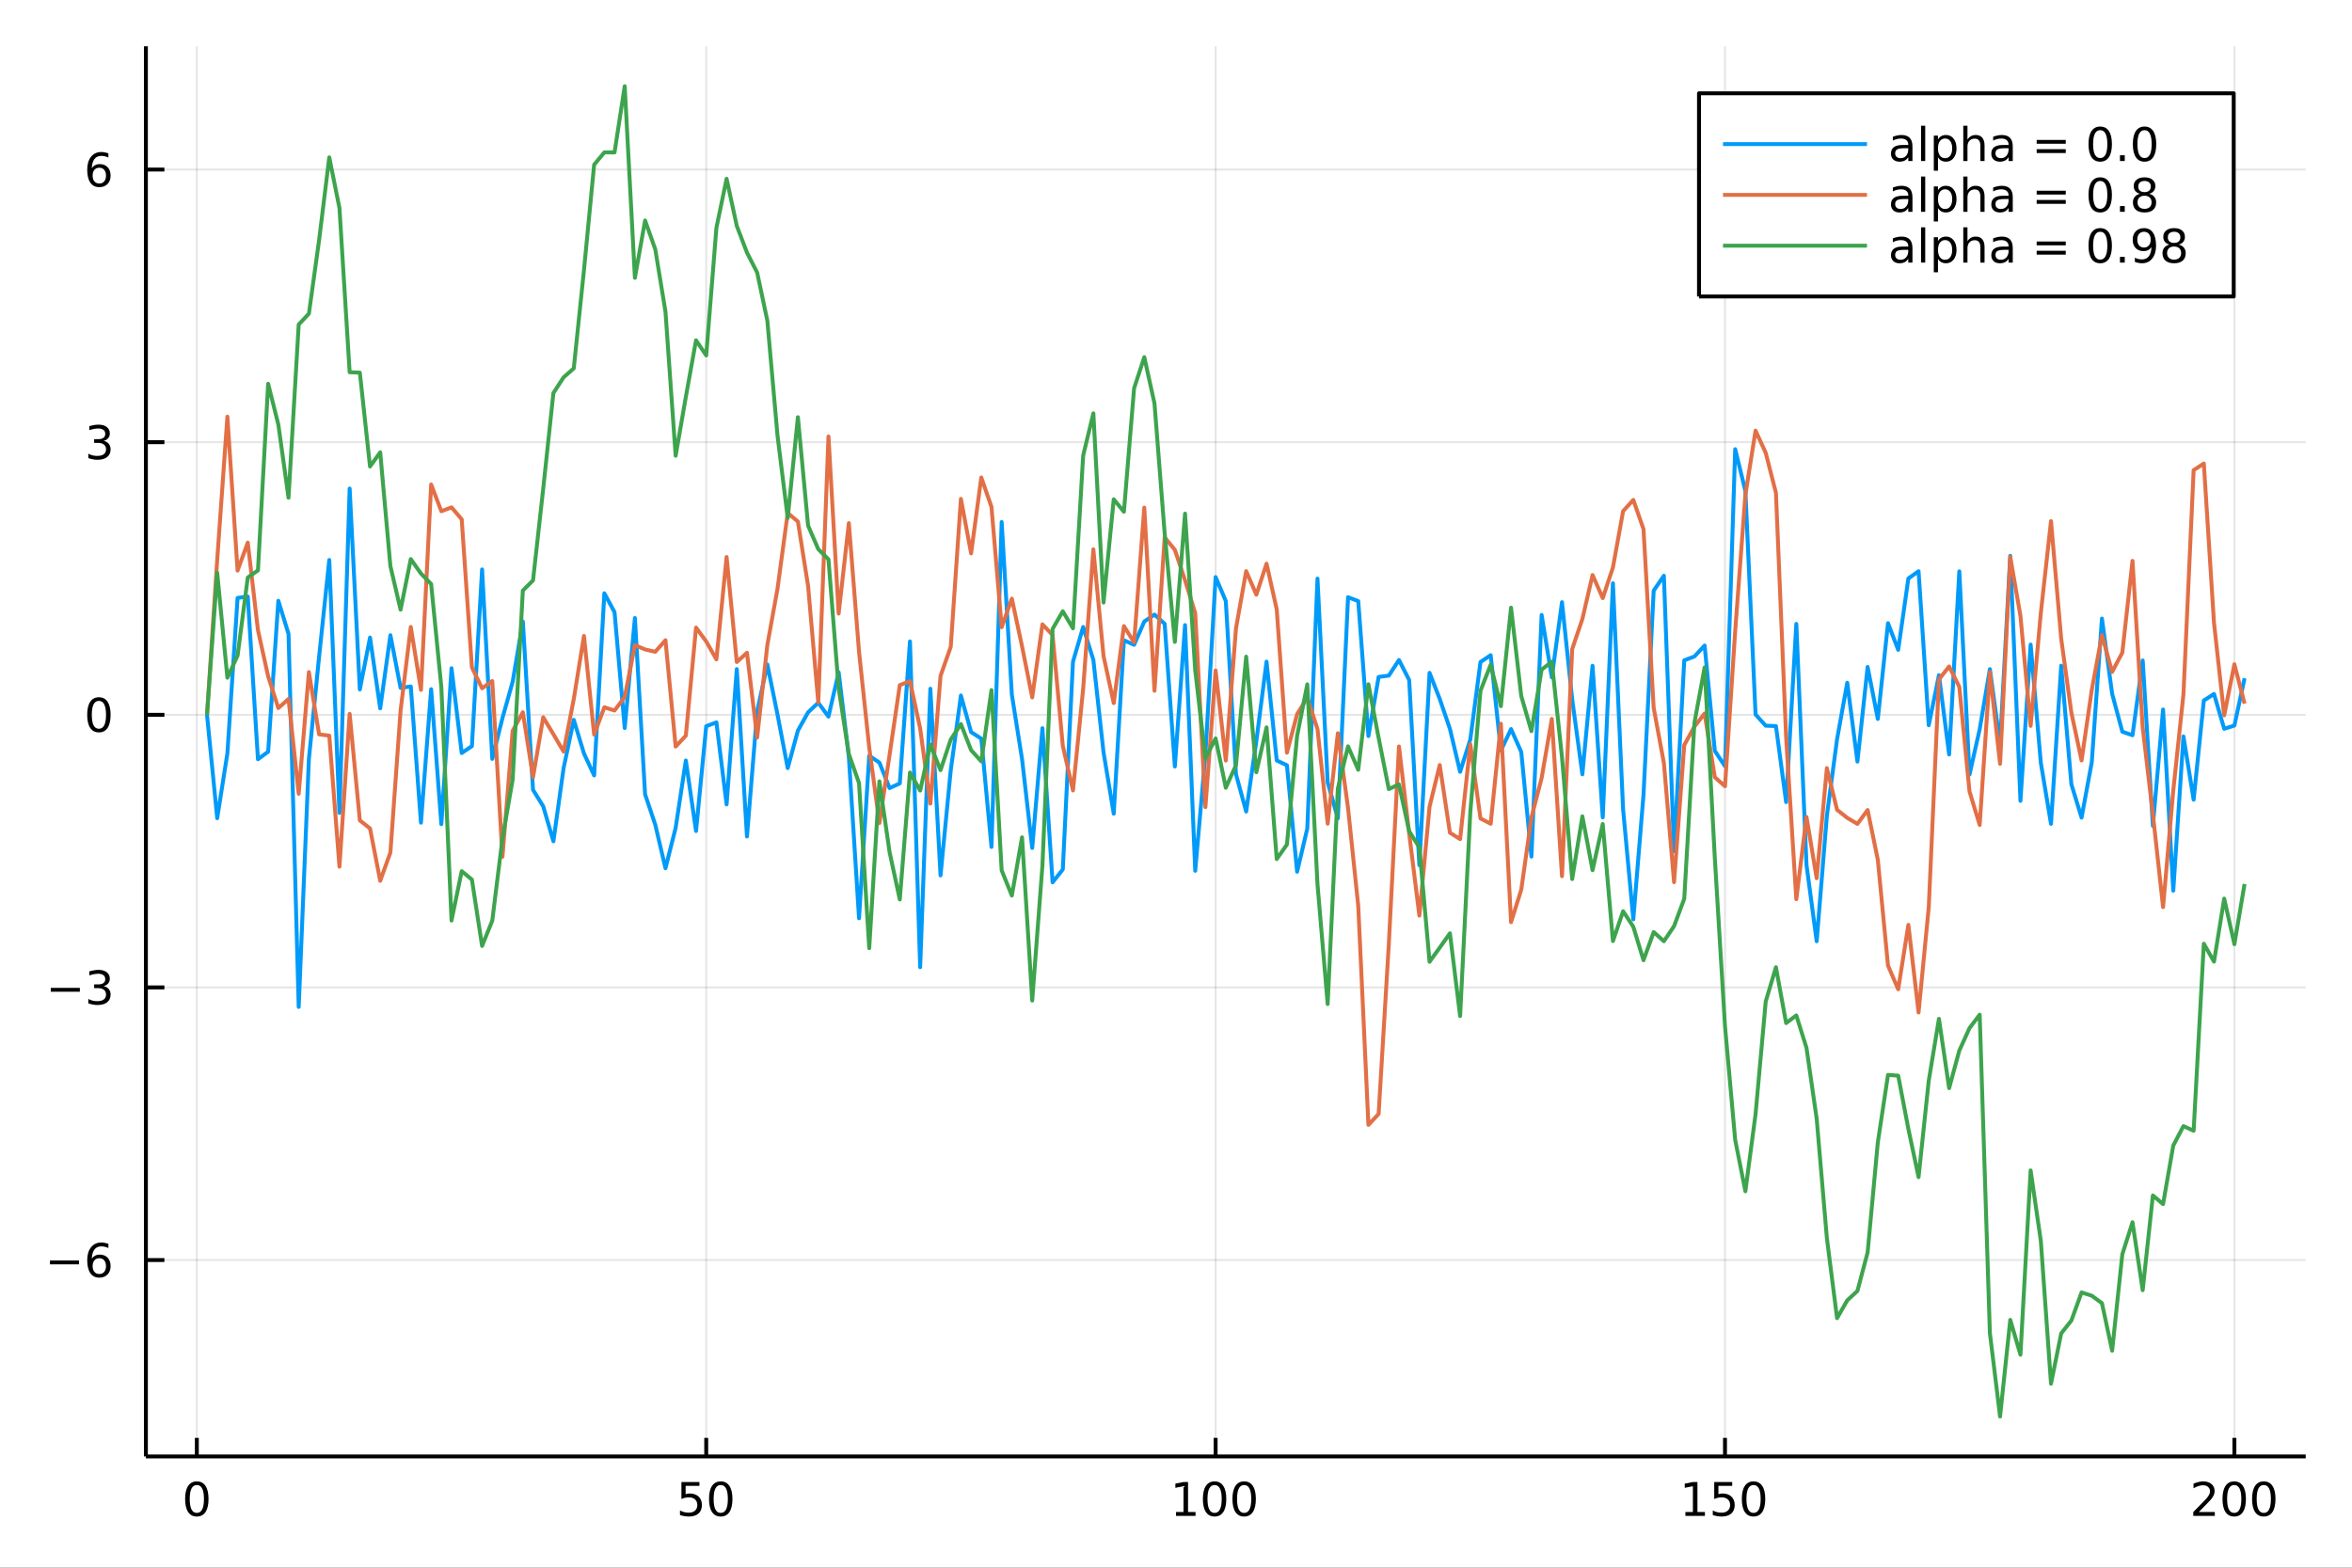 <?xml version="1.0" encoding="utf-8"?>
<svg xmlns="http://www.w3.org/2000/svg" xmlns:xlink="http://www.w3.org/1999/xlink" width="600" height="400" viewBox="0 0 2400 1600">
<rect x="0" y="0" width="2400" height="1600" fill="#333333" stroke="none"/>
<defs>
  <clipPath id="clip990">
    <rect x="0" y="0" width="2400" height="1600"/>
  </clipPath>
</defs>
<path clip-path="url(#clip990)" d="
M0 1600 L2400 1600 L2400 0 L0 0  Z
  " fill="#ffffff" fill-rule="evenodd" fill-opacity="1"/>
<defs>
  <clipPath id="clip991">
    <rect x="480" y="0" width="1681" height="1600"/>
  </clipPath>
</defs>
<path clip-path="url(#clip990)" d="
M148.867 1486.45 L2352.76 1486.45 L2352.76 47.244 L148.867 47.244  Z
  " fill="#ffffff" fill-rule="evenodd" fill-opacity="1"/>
<defs>
  <clipPath id="clip992">
    <rect x="148" y="47" width="2205" height="1440"/>
  </clipPath>
</defs>
<polyline clip-path="url(#clip992)" style="stroke:#000000; stroke-linecap:butt; stroke-linejoin:round; stroke-width:2; stroke-opacity:0.1; fill:none" points="
  200.845,1486.45 200.845,47.244 
  "/>
<polyline clip-path="url(#clip992)" style="stroke:#000000; stroke-linecap:butt; stroke-linejoin:round; stroke-width:2; stroke-opacity:0.1; fill:none" points="
  720.63,1486.45 720.63,47.244 
  "/>
<polyline clip-path="url(#clip992)" style="stroke:#000000; stroke-linecap:butt; stroke-linejoin:round; stroke-width:2; stroke-opacity:0.1; fill:none" points="
  1240.42,1486.45 1240.42,47.244 
  "/>
<polyline clip-path="url(#clip992)" style="stroke:#000000; stroke-linecap:butt; stroke-linejoin:round; stroke-width:2; stroke-opacity:0.1; fill:none" points="
  1760.2,1486.45 1760.2,47.244 
  "/>
<polyline clip-path="url(#clip992)" style="stroke:#000000; stroke-linecap:butt; stroke-linejoin:round; stroke-width:2; stroke-opacity:0.1; fill:none" points="
  2279.99,1486.45 2279.99,47.244 
  "/>
<polyline clip-path="url(#clip990)" style="stroke:#000000; stroke-linecap:butt; stroke-linejoin:round; stroke-width:4; stroke-opacity:1; fill:none" points="
  148.867,1486.45 2352.76,1486.45 
  "/>
<polyline clip-path="url(#clip990)" style="stroke:#000000; stroke-linecap:butt; stroke-linejoin:round; stroke-width:4; stroke-opacity:1; fill:none" points="
  200.845,1486.45 200.845,1467.55 
  "/>
<polyline clip-path="url(#clip990)" style="stroke:#000000; stroke-linecap:butt; stroke-linejoin:round; stroke-width:4; stroke-opacity:1; fill:none" points="
  720.63,1486.45 720.63,1467.55 
  "/>
<polyline clip-path="url(#clip990)" style="stroke:#000000; stroke-linecap:butt; stroke-linejoin:round; stroke-width:4; stroke-opacity:1; fill:none" points="
  1240.42,1486.45 1240.42,1467.55 
  "/>
<polyline clip-path="url(#clip990)" style="stroke:#000000; stroke-linecap:butt; stroke-linejoin:round; stroke-width:4; stroke-opacity:1; fill:none" points="
  1760.2,1486.45 1760.2,1467.55 
  "/>
<polyline clip-path="url(#clip990)" style="stroke:#000000; stroke-linecap:butt; stroke-linejoin:round; stroke-width:4; stroke-opacity:1; fill:none" points="
  2279.99,1486.45 2279.99,1467.55 
  "/>
<path clip-path="url(#clip990)" d="M200.845 1515.64 Q197.234 1515.64 195.406 1519.2 Q193.6 1522.75 193.6 1529.87 Q193.6 1536.98 195.406 1540.55 Q197.234 1544.09 200.845 1544.09 Q204.48 1544.09 206.285 1540.55 Q208.114 1536.98 208.114 1529.87 Q208.114 1522.75 206.285 1519.2 Q204.48 1515.64 200.845 1515.64 M200.845 1511.93 Q206.655 1511.93 209.711 1516.54 Q212.79 1521.12 212.79 1529.87 Q212.79 1538.6 209.711 1543.21 Q206.655 1547.79 200.845 1547.79 Q195.035 1547.79 191.956 1543.21 Q188.901 1538.6 188.901 1529.87 Q188.901 1521.12 191.956 1516.54 Q195.035 1511.93 200.845 1511.93 Z" fill="#000000" fill-rule="evenodd" fill-opacity="1" /><path clip-path="url(#clip990)" d="M695.33 1512.56 L713.686 1512.56 L713.686 1516.5 L699.612 1516.5 L699.612 1524.97 Q700.631 1524.62 701.649 1524.46 Q702.668 1524.27 703.686 1524.27 Q709.473 1524.27 712.853 1527.44 Q716.232 1530.62 716.232 1536.03 Q716.232 1541.61 712.76 1544.71 Q709.288 1547.79 702.969 1547.79 Q700.793 1547.79 698.524 1547.42 Q696.279 1547.05 693.871 1546.31 L693.871 1541.61 Q695.955 1542.74 698.177 1543.3 Q700.399 1543.86 702.876 1543.86 Q706.881 1543.86 709.219 1541.75 Q711.556 1539.64 711.556 1536.03 Q711.556 1532.42 709.219 1530.31 Q706.881 1528.21 702.876 1528.21 Q701.001 1528.21 699.126 1528.62 Q697.274 1529.04 695.33 1529.92 L695.33 1512.56 Z" fill="#000000" fill-rule="evenodd" fill-opacity="1" /><path clip-path="url(#clip990)" d="M735.445 1515.64 Q731.834 1515.64 730.005 1519.2 Q728.2 1522.75 728.2 1529.87 Q728.2 1536.98 730.005 1540.55 Q731.834 1544.09 735.445 1544.09 Q739.079 1544.09 740.885 1540.55 Q742.714 1536.98 742.714 1529.87 Q742.714 1522.75 740.885 1519.2 Q739.079 1515.64 735.445 1515.64 M735.445 1511.93 Q741.255 1511.93 744.311 1516.54 Q747.39 1521.12 747.39 1529.87 Q747.39 1538.6 744.311 1543.21 Q741.255 1547.79 735.445 1547.79 Q729.635 1547.79 726.556 1543.21 Q723.501 1538.6 723.501 1529.87 Q723.501 1521.12 726.556 1516.54 Q729.635 1511.93 735.445 1511.93 Z" fill="#000000" fill-rule="evenodd" fill-opacity="1" /><path clip-path="url(#clip990)" d="M1200.02 1543.18 L1207.66 1543.18 L1207.66 1516.82 L1199.35 1518.49 L1199.35 1514.23 L1207.61 1512.56 L1212.29 1512.56 L1212.29 1543.18 L1219.93 1543.18 L1219.93 1547.12 L1200.02 1547.12 L1200.02 1543.18 Z" fill="#000000" fill-rule="evenodd" fill-opacity="1" /><path clip-path="url(#clip990)" d="M1239.37 1515.64 Q1235.76 1515.64 1233.93 1519.2 Q1232.13 1522.75 1232.13 1529.87 Q1232.13 1536.98 1233.93 1540.55 Q1235.76 1544.09 1239.37 1544.09 Q1243.01 1544.09 1244.81 1540.55 Q1246.64 1536.98 1246.64 1529.87 Q1246.64 1522.75 1244.81 1519.2 Q1243.01 1515.64 1239.37 1515.64 M1239.37 1511.93 Q1245.18 1511.93 1248.24 1516.54 Q1251.32 1521.12 1251.32 1529.87 Q1251.32 1538.6 1248.24 1543.21 Q1245.18 1547.79 1239.37 1547.79 Q1233.56 1547.79 1230.49 1543.21 Q1227.43 1538.6 1227.43 1529.87 Q1227.43 1521.12 1230.49 1516.54 Q1233.56 1511.93 1239.37 1511.93 Z" fill="#000000" fill-rule="evenodd" fill-opacity="1" /><path clip-path="url(#clip990)" d="M1269.54 1515.64 Q1265.92 1515.64 1264.1 1519.2 Q1262.29 1522.75 1262.29 1529.87 Q1262.29 1536.98 1264.1 1540.55 Q1265.92 1544.09 1269.54 1544.09 Q1273.17 1544.09 1274.98 1540.55 Q1276.8 1536.98 1276.8 1529.87 Q1276.8 1522.75 1274.98 1519.2 Q1273.17 1515.64 1269.54 1515.64 M1269.54 1511.93 Q1275.35 1511.93 1278.4 1516.54 Q1281.48 1521.12 1281.48 1529.87 Q1281.48 1538.6 1278.4 1543.21 Q1275.35 1547.79 1269.54 1547.79 Q1263.73 1547.79 1260.65 1543.21 Q1257.59 1538.6 1257.59 1529.87 Q1257.59 1521.12 1260.65 1516.54 Q1263.73 1511.93 1269.54 1511.93 Z" fill="#000000" fill-rule="evenodd" fill-opacity="1" /><path clip-path="url(#clip990)" d="M1719.81 1543.18 L1727.45 1543.18 L1727.45 1516.82 L1719.14 1518.49 L1719.14 1514.23 L1727.4 1512.56 L1732.08 1512.56 L1732.08 1543.18 L1739.71 1543.18 L1739.71 1547.12 L1719.81 1547.12 L1719.81 1543.18 Z" fill="#000000" fill-rule="evenodd" fill-opacity="1" /><path clip-path="url(#clip990)" d="M1749.21 1512.56 L1767.56 1512.56 L1767.56 1516.5 L1753.49 1516.5 L1753.49 1524.97 Q1754.51 1524.62 1755.52 1524.46 Q1756.54 1524.27 1757.56 1524.27 Q1763.35 1524.27 1766.73 1527.44 Q1770.11 1530.62 1770.11 1536.03 Q1770.11 1541.61 1766.64 1544.71 Q1763.16 1547.79 1756.84 1547.79 Q1754.67 1547.79 1752.4 1547.42 Q1750.15 1547.05 1747.75 1546.31 L1747.75 1541.61 Q1749.83 1542.74 1752.05 1543.3 Q1754.27 1543.86 1756.75 1543.86 Q1760.76 1543.86 1763.09 1541.75 Q1765.43 1539.64 1765.43 1536.03 Q1765.43 1532.42 1763.09 1530.31 Q1760.76 1528.21 1756.75 1528.21 Q1754.88 1528.21 1753 1528.62 Q1751.15 1529.04 1749.21 1529.92 L1749.21 1512.56 Z" fill="#000000" fill-rule="evenodd" fill-opacity="1" /><path clip-path="url(#clip990)" d="M1789.32 1515.64 Q1785.71 1515.64 1783.88 1519.2 Q1782.08 1522.75 1782.08 1529.87 Q1782.08 1536.98 1783.88 1540.55 Q1785.71 1544.09 1789.32 1544.09 Q1792.96 1544.09 1794.76 1540.55 Q1796.59 1536.98 1796.59 1529.87 Q1796.59 1522.75 1794.76 1519.2 Q1792.96 1515.64 1789.32 1515.64 M1789.32 1511.93 Q1795.13 1511.93 1798.19 1516.54 Q1801.27 1521.12 1801.27 1529.87 Q1801.27 1538.6 1798.19 1543.21 Q1795.13 1547.79 1789.32 1547.79 Q1783.51 1547.79 1780.43 1543.21 Q1777.38 1538.6 1777.38 1529.87 Q1777.38 1521.12 1780.43 1516.54 Q1783.51 1511.93 1789.32 1511.93 Z" fill="#000000" fill-rule="evenodd" fill-opacity="1" /><path clip-path="url(#clip990)" d="M2243.68 1543.18 L2260 1543.18 L2260 1547.12 L2238.05 1547.12 L2238.05 1543.18 Q2240.72 1540.43 2245.3 1535.8 Q2249.91 1531.15 2251.09 1529.81 Q2253.33 1527.28 2254.21 1525.55 Q2255.11 1523.79 2255.11 1522.1 Q2255.11 1519.34 2253.17 1517.61 Q2251.25 1515.87 2248.15 1515.87 Q2245.95 1515.87 2243.49 1516.63 Q2241.06 1517.4 2238.28 1518.95 L2238.28 1514.23 Q2241.11 1513.09 2243.56 1512.51 Q2246.02 1511.93 2248.05 1511.93 Q2253.42 1511.93 2256.62 1514.62 Q2259.81 1517.31 2259.81 1521.8 Q2259.81 1523.93 2259 1525.85 Q2258.22 1527.74 2256.11 1530.34 Q2255.53 1531.01 2252.43 1534.23 Q2249.33 1537.42 2243.68 1543.18 Z" fill="#000000" fill-rule="evenodd" fill-opacity="1" /><path clip-path="url(#clip990)" d="M2279.81 1515.64 Q2276.2 1515.64 2274.37 1519.2 Q2272.57 1522.75 2272.57 1529.87 Q2272.57 1536.98 2274.37 1540.55 Q2276.2 1544.09 2279.81 1544.09 Q2283.45 1544.09 2285.25 1540.55 Q2287.08 1536.98 2287.08 1529.87 Q2287.08 1522.75 2285.25 1519.2 Q2283.45 1515.64 2279.81 1515.64 M2279.81 1511.93 Q2285.62 1511.93 2288.68 1516.54 Q2291.76 1521.12 2291.76 1529.87 Q2291.76 1538.6 2288.68 1543.21 Q2285.62 1547.79 2279.81 1547.79 Q2274 1547.79 2270.92 1543.21 Q2267.87 1538.6 2267.87 1529.87 Q2267.87 1521.12 2270.92 1516.54 Q2274 1511.93 2279.81 1511.93 Z" fill="#000000" fill-rule="evenodd" fill-opacity="1" /><path clip-path="url(#clip990)" d="M2309.97 1515.64 Q2306.36 1515.64 2304.53 1519.2 Q2302.73 1522.75 2302.73 1529.87 Q2302.73 1536.98 2304.53 1540.55 Q2306.36 1544.09 2309.97 1544.09 Q2313.61 1544.09 2315.41 1540.55 Q2317.24 1536.98 2317.24 1529.87 Q2317.24 1522.75 2315.41 1519.2 Q2313.61 1515.64 2309.97 1515.64 M2309.97 1511.93 Q2315.78 1511.93 2318.84 1516.54 Q2321.92 1521.12 2321.92 1529.87 Q2321.92 1538.6 2318.84 1543.21 Q2315.78 1547.79 2309.97 1547.79 Q2304.16 1547.79 2301.09 1543.21 Q2298.03 1538.6 2298.03 1529.87 Q2298.03 1521.12 2301.09 1516.54 Q2304.16 1511.93 2309.97 1511.93 Z" fill="#000000" fill-rule="evenodd" fill-opacity="1" /><polyline clip-path="url(#clip992)" style="stroke:#000000; stroke-linecap:butt; stroke-linejoin:round; stroke-width:2; stroke-opacity:0.1; fill:none" points="
  148.867,1286.02 2352.76,1286.02 
  "/>
<polyline clip-path="url(#clip992)" style="stroke:#000000; stroke-linecap:butt; stroke-linejoin:round; stroke-width:2; stroke-opacity:0.1; fill:none" points="
  148.867,1007.78 2352.76,1007.78 
  "/>
<polyline clip-path="url(#clip992)" style="stroke:#000000; stroke-linecap:butt; stroke-linejoin:round; stroke-width:2; stroke-opacity:0.1; fill:none" points="
  148.867,729.54 2352.76,729.54 
  "/>
<polyline clip-path="url(#clip992)" style="stroke:#000000; stroke-linecap:butt; stroke-linejoin:round; stroke-width:2; stroke-opacity:0.1; fill:none" points="
  148.867,451.297 2352.76,451.297 
  "/>
<polyline clip-path="url(#clip992)" style="stroke:#000000; stroke-linecap:butt; stroke-linejoin:round; stroke-width:2; stroke-opacity:0.1; fill:none" points="
  148.867,173.055 2352.76,173.055 
  "/>
<polyline clip-path="url(#clip990)" style="stroke:#000000; stroke-linecap:butt; stroke-linejoin:round; stroke-width:4; stroke-opacity:1; fill:none" points="
  148.867,1486.45 148.867,47.244 
  "/>
<polyline clip-path="url(#clip990)" style="stroke:#000000; stroke-linecap:butt; stroke-linejoin:round; stroke-width:4; stroke-opacity:1; fill:none" points="
  148.867,1286.02 167.764,1286.02 
  "/>
<polyline clip-path="url(#clip990)" style="stroke:#000000; stroke-linecap:butt; stroke-linejoin:round; stroke-width:4; stroke-opacity:1; fill:none" points="
  148.867,1007.78 167.764,1007.78 
  "/>
<polyline clip-path="url(#clip990)" style="stroke:#000000; stroke-linecap:butt; stroke-linejoin:round; stroke-width:4; stroke-opacity:1; fill:none" points="
  148.867,729.54 167.764,729.54 
  "/>
<polyline clip-path="url(#clip990)" style="stroke:#000000; stroke-linecap:butt; stroke-linejoin:round; stroke-width:4; stroke-opacity:1; fill:none" points="
  148.867,451.297 167.764,451.297 
  "/>
<polyline clip-path="url(#clip990)" style="stroke:#000000; stroke-linecap:butt; stroke-linejoin:round; stroke-width:4; stroke-opacity:1; fill:none" points="
  148.867,173.055 167.764,173.055 
  "/>
<path clip-path="url(#clip990)" d="M50.992 1286.48 L80.668 1286.48 L80.668 1290.41 L50.992 1290.41 L50.992 1286.48 Z" fill="#000000" fill-rule="evenodd" fill-opacity="1" /><path clip-path="url(#clip990)" d="M101.339 1284.16 Q98.191 1284.16 96.339 1286.31 Q94.51 1288.47 94.51 1292.22 Q94.51 1295.94 96.339 1298.12 Q98.191 1300.27 101.339 1300.27 Q104.487 1300.27 106.316 1298.12 Q108.168 1295.94 108.168 1292.22 Q108.168 1288.47 106.316 1286.31 Q104.487 1284.16 101.339 1284.16 M110.621 1269.51 L110.621 1273.77 Q108.862 1272.93 107.057 1272.49 Q105.274 1272.05 103.515 1272.05 Q98.885 1272.05 96.432 1275.18 Q94.001 1278.3 93.654 1284.62 Q95.02 1282.61 97.08 1281.55 Q99.14 1280.46 101.617 1280.46 Q106.825 1280.46 109.834 1283.63 Q112.867 1286.78 112.867 1292.22 Q112.867 1297.54 109.719 1300.76 Q106.571 1303.98 101.339 1303.98 Q95.344 1303.98 92.172 1299.39 Q89.001 1294.79 89.001 1286.06 Q89.001 1277.86 92.89 1273 Q96.779 1268.12 103.33 1268.12 Q105.089 1268.12 106.871 1268.47 Q108.677 1268.81 110.621 1269.51 Z" fill="#000000" fill-rule="evenodd" fill-opacity="1" /><path clip-path="url(#clip990)" d="M51.802 1008.23 L81.478 1008.23 L81.478 1012.17 L51.802 1012.17 L51.802 1008.23 Z" fill="#000000" fill-rule="evenodd" fill-opacity="1" /><path clip-path="url(#clip990)" d="M105.737 1006.43 Q109.094 1007.15 110.969 1009.41 Q112.867 1011.68 112.867 1015.02 Q112.867 1020.13 109.348 1022.93 Q105.83 1025.73 99.348 1025.73 Q97.172 1025.73 94.858 1025.29 Q92.566 1024.88 90.112 1024.02 L90.112 1019.51 Q92.057 1020.64 94.371 1021.22 Q96.686 1021.8 99.21 1021.8 Q103.608 1021.8 105.899 1020.06 Q108.214 1018.33 108.214 1015.02 Q108.214 1011.96 106.061 1010.25 Q103.932 1008.51 100.112 1008.51 L96.085 1008.51 L96.085 1004.67 L100.297 1004.67 Q103.746 1004.67 105.575 1003.3 Q107.404 1001.91 107.404 999.321 Q107.404 996.659 105.506 995.247 Q103.631 993.812 100.112 993.812 Q98.191 993.812 95.992 994.229 Q93.793 994.645 91.154 995.525 L91.154 991.358 Q93.816 990.618 96.131 990.247 Q98.469 989.877 100.529 989.877 Q105.853 989.877 108.955 992.308 Q112.057 994.715 112.057 998.835 Q112.057 1001.71 110.413 1003.7 Q108.77 1005.66 105.737 1006.43 Z" fill="#000000" fill-rule="evenodd" fill-opacity="1" /><path clip-path="url(#clip990)" d="M100.922 715.338 Q97.311 715.338 95.483 718.903 Q93.677 722.445 93.677 729.574 Q93.677 736.681 95.483 740.245 Q97.311 743.787 100.922 743.787 Q104.557 743.787 106.362 740.245 Q108.191 736.681 108.191 729.574 Q108.191 722.445 106.362 718.903 Q104.557 715.338 100.922 715.338 M100.922 711.635 Q106.733 711.635 109.788 716.241 Q112.867 720.824 112.867 729.574 Q112.867 738.301 109.788 742.907 Q106.733 747.491 100.922 747.491 Q95.112 747.491 92.034 742.907 Q88.978 738.301 88.978 729.574 Q88.978 720.824 92.034 716.241 Q95.112 711.635 100.922 711.635 Z" fill="#000000" fill-rule="evenodd" fill-opacity="1" /><path clip-path="url(#clip990)" d="M105.737 449.943 Q109.094 450.66 110.969 452.929 Q112.867 455.197 112.867 458.531 Q112.867 463.647 109.348 466.447 Q105.83 469.248 99.348 469.248 Q97.172 469.248 94.858 468.809 Q92.566 468.392 90.112 467.535 L90.112 463.022 Q92.057 464.156 94.371 464.734 Q96.686 465.313 99.21 465.313 Q103.608 465.313 105.899 463.577 Q108.214 461.841 108.214 458.531 Q108.214 455.475 106.061 453.762 Q103.932 452.026 100.112 452.026 L96.085 452.026 L96.085 448.184 L100.297 448.184 Q103.746 448.184 105.575 446.818 Q107.404 445.429 107.404 442.836 Q107.404 440.174 105.506 438.762 Q103.631 437.327 100.112 437.327 Q98.191 437.327 95.992 437.744 Q93.793 438.161 91.154 439.04 L91.154 434.874 Q93.816 434.133 96.131 433.762 Q98.469 433.392 100.529 433.392 Q105.853 433.392 108.955 435.823 Q112.057 438.23 112.057 442.35 Q112.057 445.221 110.413 447.211 Q108.77 449.179 105.737 449.943 Z" fill="#000000" fill-rule="evenodd" fill-opacity="1" /><path clip-path="url(#clip990)" d="M101.339 171.191 Q98.191 171.191 96.339 173.344 Q94.51 175.497 94.51 179.247 Q94.51 182.973 96.339 185.149 Q98.191 187.302 101.339 187.302 Q104.487 187.302 106.316 185.149 Q108.168 182.973 108.168 179.247 Q108.168 175.497 106.316 173.344 Q104.487 171.191 101.339 171.191 M110.621 156.538 L110.621 160.798 Q108.862 159.964 107.057 159.525 Q105.274 159.085 103.515 159.085 Q98.885 159.085 96.432 162.21 Q94.001 165.335 93.654 171.654 Q95.02 169.64 97.08 168.575 Q99.14 167.487 101.617 167.487 Q106.825 167.487 109.834 170.659 Q112.867 173.807 112.867 179.247 Q112.867 184.571 109.719 187.788 Q106.571 191.006 101.339 191.006 Q95.344 191.006 92.172 186.423 Q89.001 181.816 89.001 173.089 Q89.001 164.895 92.89 160.034 Q96.779 155.15 103.33 155.15 Q105.089 155.15 106.871 155.497 Q108.677 155.844 110.621 156.538 Z" fill="#000000" fill-rule="evenodd" fill-opacity="1" /><polyline clip-path="url(#clip992)" style="stroke:#009af9; stroke-linecap:butt; stroke-linejoin:round; stroke-width:4; stroke-opacity:1; fill:none" points="
  211.241,729.54 221.637,835.089 232.032,768.886 242.428,610.251 252.824,608.825 263.22,774.882 273.615,767.213 284.011,613.175 294.407,646.93 304.802,1027.69 
  315.198,774.609 325.594,670.381 335.989,571.492 346.385,829.633 356.781,498.643 367.177,703.681 377.572,650.674 387.968,722.929 398.364,648.296 408.759,702.06 
  419.155,700.612 429.551,839.653 439.946,703.379 450.342,841.18 460.738,682.027 471.134,768.544 481.529,761.518 491.925,581.154 502.321,774.523 512.716,732.842 
  523.112,695.85 533.508,634.341 543.904,806.146 554.299,822.917 564.695,858.639 575.091,783.94 585.486,734.708 595.882,769.009 606.278,791.419 616.673,605.513 
  627.069,624.728 637.465,743.036 647.861,630.762 658.256,810.713 668.652,841.756 679.048,886.164 689.443,844.901 699.839,776.189 710.235,848.163 720.63,741.154 
  731.026,737.272 741.422,820.977 751.818,682.899 762.213,853.725 772.609,726.189 783.005,678.188 793.4,729.406 803.796,783.964 814.192,745.667 824.588,726.983 
  834.983,717.212 845.379,731.364 855.775,686.133 866.17,772.534 876.566,937.209 886.962,771.292 897.357,778.344 907.753,804.317 918.149,799.559 928.545,654.647 
  938.94,987.124 949.336,702.916 959.732,893.426 970.127,786.3 980.523,709.837 990.919,747.161 1001.31,753.887 1011.71,864.371 1022.11,532.789 1032.5,709.055 
  1042.9,774.696 1053.29,865.448 1063.69,743.202 1074.08,900.519 1084.48,887.367 1094.88,675.319 1105.27,639.916 1115.67,673.527 1126.06,767.882 1136.46,830.456 
  1146.85,653.466 1157.25,658.097 1167.65,634.321 1178.04,627.273 1188.44,636.698 1198.83,782.329 1209.23,637.97 1219.62,888.734 1230.02,769.983 1240.42,588.993 
  1250.81,613.412 1261.21,790.226 1271.6,828.275 1282,756.315 1292.39,675.291 1302.79,776.156 1313.19,781.046 1323.58,889.711 1333.98,845.565 1344.37,590.524 
  1354.77,798.556 1365.16,835.227 1375.56,609.535 1385.96,613.504 1396.35,751.247 1406.75,690.891 1417.14,689.523 1427.54,673.625 1437.93,694.033 1448.33,882.985 
  1458.73,686.717 1469.12,713.345 1479.52,743.918 1489.91,787.73 1500.31,754.651 1510.7,675.699 1521.1,668.676 1531.5,766.124 1541.89,744.07 1552.29,767.459 
  1562.68,874.245 1573.08,627.635 1583.47,691.331 1593.87,614.577 1604.27,713.761 1614.66,790.306 1625.06,679.51 1635.45,834.237 1645.85,595.287 1656.24,826.256 
  1666.64,938.285 1677.04,811.244 1687.43,602.862 1697.83,587.592 1708.22,868.71 1718.62,673.927 1729.01,670.013 1739.41,658.838 1749.81,766.318 1760.2,782.034 
  1770.6,458.43 1780.99,501.025 1791.39,729.233 1801.78,740.665 1812.18,741.043 1822.58,818.649 1832.97,636.751 1843.37,882.812 1853.76,960.676 1864.16,832.591 
  1874.55,754.477 1884.95,696.825 1895.34,777.299 1905.74,680.694 1916.14,733.745 1926.53,636.045 1936.93,663.232 1947.32,590.395 1957.72,582.994 1968.11,740.238 
  1978.51,689.115 1988.91,770.061 1999.3,583.125 2009.7,790.571 2020.09,744.231 2030.49,682.936 2040.88,759.431 2051.28,567.293 2061.68,817.367 2072.07,657.845 
  2082.47,778.513 2092.86,840.829 2103.26,679.398 2113.65,800.475 2124.05,834.475 2134.45,778.002 2144.84,631.309 2155.24,708.099 2165.63,746.784 2176.03,750.397 
  2186.42,674.09 2196.82,842.912 2207.22,724.164 2217.61,909.042 2228.01,751.622 2238.4,816.173 2248.8,714.948 2259.19,708.271 2269.59,743.797 2279.99,740.538 
  2290.38,692.213 
  "/>
<polyline clip-path="url(#clip992)" style="stroke:#e26f46; stroke-linecap:butt; stroke-linejoin:round; stroke-width:4; stroke-opacity:1; fill:none" points="
  211.241,729.54 221.637,571.268 232.032,425.238 242.428,582.336 252.824,553.79 263.22,643.115 273.615,690.337 284.011,722.663 294.407,713.399 304.802,810.11 
  315.198,685.948 325.594,749.481 335.989,750.833 346.385,884.537 356.781,728.581 367.177,837.287 377.572,845.529 387.968,898.958 398.364,870.085 408.759,725.225 
  419.155,639.903 429.551,704.082 439.946,494.448 450.342,521.772 460.738,517.817 471.134,529.98 481.529,681.175 491.925,702.459 502.321,695.11 512.716,874.433 
  523.112,745.958 533.508,726.912 543.904,793.271 554.299,732.028 564.695,749.357 575.091,767.064 585.486,713.445 595.882,649.047 606.278,749.733 616.673,721.898 
  627.069,725.161 637.465,711.415 647.861,658.428 658.256,662.84 668.652,665.214 679.048,653.406 689.443,761.94 699.839,750.82 710.235,640.532 720.63,654.673 
  731.026,672.974 741.422,568.48 751.818,675.658 762.213,666.256 772.609,752.753 783.005,658.261 793.4,600.708 803.796,523.527 814.192,532.316 824.588,598.154 
  834.983,717.044 845.379,445.494 855.775,626.226 866.17,533.872 876.566,665.17 886.962,762.96 897.357,839.988 907.753,770.312 918.149,699.255 928.545,695.165 
  938.94,743.471 949.336,820.165 959.732,689.84 970.127,660.194 980.523,509.168 990.919,564.779 1001.31,487.31 1011.71,517.352 1022.11,640.158 1032.5,610.998 
  1042.9,659.683 1053.29,711.788 1063.69,637.196 1074.08,648.088 1084.48,761.129 1094.88,806.759 1105.27,702.899 1115.67,560.694 1126.06,669.589 1136.46,717.587 
  1146.85,639.017 1157.25,655.548 1167.65,518.085 1178.04,705.031 1188.44,548.495 1198.83,561.155 1209.23,592.249 1219.62,625.738 1230.02,823.712 1240.42,684.332 
  1250.81,776.263 1261.21,641.245 1271.6,582.917 1282,606.948 1292.39,575.28 1302.79,621.907 1313.19,768.21 1323.58,728.902 1333.98,712.108 1344.37,744.132 
  1354.77,840.669 1365.16,748.376 1375.56,824.806 1385.96,924.449 1396.35,1148.06 1406.75,1136.91 1417.14,964.068 1427.54,761.862 1437.93,850.738 1448.33,934.494 
  1458.73,823.235 1469.12,780.819 1479.52,849.928 1489.91,856.396 1500.31,759.628 1510.7,835.344 1521.1,840.755 1531.5,738.653 1541.89,941.163 1552.29,908.098 
  1562.68,834.436 1573.08,794.067 1583.47,733.748 1593.87,894.25 1604.27,662.484 1614.66,631.802 1625.06,586.86 1635.45,610.443 1645.85,579.17 1656.24,521.679 
  1666.64,510.202 1677.04,540.024 1687.43,722.504 1697.83,778.658 1708.22,900.373 1718.62,760.404 1729.01,741.59 1739.41,728.248 1749.81,793.26 1760.2,802.458 
  1770.6,644.231 1780.99,505.011 1791.39,439.496 1801.78,462.254 1812.18,503.001 1822.58,752.424 1832.97,917.725 1843.37,833.787 1853.76,896.342 1864.16,783.944 
  1874.55,826.523 1884.95,834.725 1895.34,840.87 1905.74,826.718 1916.14,877.507 1926.53,985.462 1936.93,1009.69 1947.32,943.914 1957.72,1033.36 1968.11,926.118 
  1978.51,693.414 1988.91,680.208 1999.3,701.021 2009.7,807.786 2020.09,841.975 2030.49,685.869 2040.88,779.56 2051.28,568.359 2061.68,628.627 2072.07,740.838 
  2082.47,625.619 2092.86,531.891 2103.26,651.916 2113.65,727.389 2124.05,776.107 2134.45,704.159 2144.84,648.166 2155.24,685.751 2165.63,666.065 2176.03,572.425 
  2186.42,742.622 2196.82,831.075 2207.22,925.794 2217.61,806.885 2228.01,708.667 2238.4,479.867 2248.8,473.094 2259.19,635.803 2269.59,730.089 2279.99,677.944 
  2290.38,718.141 
  "/>
<polyline clip-path="url(#clip992)" style="stroke:#3da44d; stroke-linecap:butt; stroke-linejoin:round; stroke-width:4; stroke-opacity:1; fill:none" points="
  211.241,729.54 221.637,584.606 232.032,691.664 242.428,669.151 252.824,589.412 263.22,582.164 273.615,391.699 284.011,433.26 294.407,507.993 304.802,331.177 
  315.198,320.154 325.594,245.19 335.989,160.603 346.385,212.312 356.781,379.922 367.177,380.321 377.572,476.136 387.968,461.633 398.364,577.822 408.759,622.256 
  419.155,570.617 429.551,585.372 439.946,596.056 450.342,701.29 460.738,939.494 471.134,889.128 481.529,897.729 491.925,965.414 502.321,939.659 512.716,855.662 
  523.112,795.702 533.508,602.744 543.904,592.337 554.299,498.807 564.695,401.132 575.091,385.094 585.486,375.959 595.882,275.712 606.278,168.046 616.673,155.531 
  627.069,155.551 637.465,87.976 647.861,283.551 658.256,225.037 668.652,254.472 679.048,318.006 689.443,465.13 699.839,405.073 710.235,347.311 720.63,362.757 
  731.026,232.546 741.422,182.467 751.818,230.539 762.213,257.817 772.609,278.195 783.005,327.258 793.4,444.825 803.796,528.674 814.192,425.81 824.588,536.441 
  834.983,560.484 845.379,570.884 855.775,702.511 866.17,769.519 876.566,799.252 886.962,967.711 897.357,797.462 907.753,869.812 918.149,918.038 928.545,788.495 
  938.94,806.886 949.336,759.99 959.732,786.012 970.127,754.792 980.523,738.988 990.919,765.602 1001.31,777.056 1011.71,704.34 1022.11,888.293 1032.5,914.029 
  1042.9,854.598 1053.29,1021.21 1063.69,883.563 1074.08,641.859 1084.48,623.881 1094.88,641.318 1105.27,464.991 1115.67,421.827 1126.06,614.972 1136.46,509.623 
  1146.85,522.308 1157.25,396.293 1167.65,364.495 1178.04,411.74 1188.44,544.251 1198.83,655.136 1209.23,524.197 1219.62,684.2 1230.02,773.8 1240.42,753.644 
  1250.81,804.012 1261.21,780.87 1271.6,670.17 1282,788.151 1292.39,742.367 1302.79,876.764 1313.19,861.934 1323.58,751.055 1333.98,698.451 1344.37,902.399 
  1354.77,1024.75 1365.16,804.798 1375.56,761.736 1385.96,785.649 1396.35,698.363 1406.75,752.969 1417.14,805.371 1427.54,800.559 1437.93,848.379 1448.33,864.825 
  1458.73,981.596 1469.12,967.164 1479.52,952.55 1489.91,1036.97 1500.31,828.911 1510.7,705.008 1521.1,678.371 1531.5,720.739 1541.89,620.212 1552.29,710.361 
  1562.68,746.215 1573.08,683.41 1583.47,675.401 1593.87,772.861 1604.27,897.141 1614.66,833.17 1625.06,888.117 1635.45,840.989 1645.85,960.447 1656.24,930.028 
  1666.64,945.862 1677.04,980.026 1687.43,951.262 1697.83,960.64 1708.22,945.266 1718.62,917.269 1729.01,737.736 1739.41,681.21 1749.81,875.708 1760.2,1047.27 
  1770.6,1163.41 1780.99,1215.82 1791.39,1137.06 1801.78,1022.02 1812.18,987.184 1822.58,1044.16 1832.97,1036.32 1843.37,1069.5 1853.76,1141.84 1864.16,1263.65 
  1874.55,1345.33 1884.95,1327.19 1895.34,1317.54 1905.74,1278.22 1916.14,1166 1926.53,1097.08 1936.93,1097.81 1947.32,1152.19 1957.72,1201.4 1968.11,1102.94 
  1978.51,1039.85 1988.91,1110.57 1999.3,1072.26 2009.7,1049.31 2020.09,1035.61 2030.49,1360.49 2040.88,1445.72 2051.28,1347.07 2061.68,1382.65 2072.07,1194.56 
  2082.47,1266.48 2092.86,1412.22 2103.26,1360.88 2113.65,1347.75 2124.05,1319.07 2134.45,1322.42 2144.84,1330.02 2155.24,1378.53 2165.63,1280.18 2176.03,1247.45 
  2186.42,1316.77 2196.82,1220.13 2207.22,1228.89 2217.61,1169.2 2228.01,1149.29 2238.4,1154.09 2248.8,963.176 2259.19,981.463 2269.59,917.137 2279.99,963.655 
  2290.38,902.223 
  "/>
<path clip-path="url(#clip990)" d="
M1733.68 302.578 L2279.29 302.578 L2279.29 95.218 L1733.68 95.218  Z
  " fill="#ffffff" fill-rule="evenodd" fill-opacity="1"/>
<polyline clip-path="url(#clip990)" style="stroke:#000000; stroke-linecap:butt; stroke-linejoin:round; stroke-width:4; stroke-opacity:1; fill:none" points="
  1733.68,302.578 2279.29,302.578 2279.29,95.218 1733.68,95.218 1733.68,302.578 
  "/>
<polyline clip-path="url(#clip990)" style="stroke:#009af9; stroke-linecap:butt; stroke-linejoin:round; stroke-width:4; stroke-opacity:1; fill:none" points="
  1758.16,147.058 1905.09,147.058 
  "/>
<path clip-path="url(#clip990)" d="M1942.98 151.305 Q1937.82 151.305 1935.83 152.486 Q1933.84 153.666 1933.84 156.514 Q1933.84 158.782 1935.32 160.125 Q1936.82 161.444 1939.39 161.444 Q1942.93 161.444 1945.06 158.944 Q1947.22 156.421 1947.22 152.254 L1947.22 151.305 L1942.98 151.305 M1951.48 149.546 L1951.48 164.338 L1947.22 164.338 L1947.22 160.402 Q1945.76 162.763 1943.58 163.898 Q1941.41 165.009 1938.26 165.009 Q1934.28 165.009 1931.92 162.787 Q1929.58 160.541 1929.58 156.791 Q1929.58 152.416 1932.5 150.194 Q1935.43 147.972 1941.25 147.972 L1947.22 147.972 L1947.22 147.555 Q1947.22 144.615 1945.27 143.018 Q1943.35 141.398 1939.86 141.398 Q1937.63 141.398 1935.53 141.93 Q1933.42 142.463 1931.48 143.527 L1931.48 139.592 Q1933.81 138.69 1936.01 138.25 Q1938.21 137.787 1940.3 137.787 Q1945.92 137.787 1948.7 140.703 Q1951.48 143.62 1951.48 149.546 Z" fill="#000000" fill-rule="evenodd" fill-opacity="1" /><path clip-path="url(#clip990)" d="M1960.25 128.319 L1964.51 128.319 L1964.51 164.338 L1960.25 164.338 L1960.25 128.319 Z" fill="#000000" fill-rule="evenodd" fill-opacity="1" /><path clip-path="url(#clip990)" d="M1977.54 160.449 L1977.54 174.199 L1973.26 174.199 L1973.26 138.412 L1977.54 138.412 L1977.54 142.347 Q1978.88 140.032 1980.92 138.921 Q1982.98 137.787 1985.83 137.787 Q1990.55 137.787 1993.49 141.537 Q1996.45 145.287 1996.45 151.398 Q1996.45 157.509 1993.49 161.259 Q1990.55 165.009 1985.83 165.009 Q1982.98 165.009 1980.92 163.898 Q1978.88 162.763 1977.54 160.449 M1992.03 151.398 Q1992.03 146.699 1990.09 144.037 Q1988.17 141.352 1984.79 141.352 Q1981.41 141.352 1979.46 144.037 Q1977.54 146.699 1977.54 151.398 Q1977.54 156.097 1979.46 158.782 Q1981.41 161.444 1984.79 161.444 Q1988.17 161.444 1990.09 158.782 Q1992.03 156.097 1992.03 151.398 Z" fill="#000000" fill-rule="evenodd" fill-opacity="1" /><path clip-path="url(#clip990)" d="M2025.06 148.689 L2025.06 164.338 L2020.8 164.338 L2020.8 148.828 Q2020.8 145.148 2019.37 143.319 Q2017.93 141.49 2015.06 141.49 Q2011.62 141.49 2009.62 143.69 Q2007.63 145.889 2007.63 149.685 L2007.63 164.338 L2003.35 164.338 L2003.35 128.319 L2007.63 128.319 L2007.63 142.44 Q2009.16 140.102 2011.22 138.944 Q2013.3 137.787 2016.01 137.787 Q2020.48 137.787 2022.77 140.565 Q2025.06 143.319 2025.06 148.689 Z" fill="#000000" fill-rule="evenodd" fill-opacity="1" /><path clip-path="url(#clip990)" d="M2045.34 151.305 Q2040.18 151.305 2038.19 152.486 Q2036.2 153.666 2036.2 156.514 Q2036.2 158.782 2037.68 160.125 Q2039.18 161.444 2041.75 161.444 Q2045.3 161.444 2047.43 158.944 Q2049.58 156.421 2049.58 152.254 L2049.58 151.305 L2045.34 151.305 M2053.84 149.546 L2053.84 164.338 L2049.58 164.338 L2049.58 160.402 Q2048.12 162.763 2045.94 163.898 Q2043.77 165.009 2040.62 165.009 Q2036.64 165.009 2034.28 162.787 Q2031.94 160.541 2031.94 156.791 Q2031.94 152.416 2034.86 150.194 Q2037.8 147.972 2043.61 147.972 L2049.58 147.972 L2049.58 147.555 Q2049.58 144.615 2047.63 143.018 Q2045.71 141.398 2042.22 141.398 Q2039.99 141.398 2037.89 141.93 Q2035.78 142.463 2033.84 143.527 L2033.84 139.592 Q2036.18 138.69 2038.37 138.25 Q2040.57 137.787 2042.66 137.787 Q2048.28 137.787 2051.06 140.703 Q2053.84 143.62 2053.84 149.546 Z" fill="#000000" fill-rule="evenodd" fill-opacity="1" /><path clip-path="url(#clip990)" d="M2078.24 142.81 L2107.91 142.81 L2107.91 146.699 L2078.24 146.699 L2078.24 142.81 M2078.24 152.254 L2107.91 152.254 L2107.91 156.189 L2078.24 156.189 L2078.24 152.254 Z" fill="#000000" fill-rule="evenodd" fill-opacity="1" /><path clip-path="url(#clip990)" d="M2143.07 132.856 Q2139.46 132.856 2137.63 136.421 Q2135.83 139.963 2135.83 147.092 Q2135.83 154.199 2137.63 157.764 Q2139.46 161.305 2143.07 161.305 Q2146.71 161.305 2148.51 157.764 Q2150.34 154.199 2150.34 147.092 Q2150.34 139.963 2148.51 136.421 Q2146.71 132.856 2143.07 132.856 M2143.07 129.153 Q2148.88 129.153 2151.94 133.759 Q2155.02 138.342 2155.02 147.092 Q2155.02 155.819 2151.94 160.426 Q2148.88 165.009 2143.07 165.009 Q2137.26 165.009 2134.18 160.426 Q2131.13 155.819 2131.13 147.092 Q2131.13 138.342 2134.18 133.759 Q2137.26 129.153 2143.07 129.153 Z" fill="#000000" fill-rule="evenodd" fill-opacity="1" /><path clip-path="url(#clip990)" d="M2163.23 158.458 L2168.12 158.458 L2168.12 164.338 L2163.23 164.338 L2163.23 158.458 Z" fill="#000000" fill-rule="evenodd" fill-opacity="1" /><path clip-path="url(#clip990)" d="M2188.3 132.856 Q2184.69 132.856 2182.86 136.421 Q2181.06 139.963 2181.06 147.092 Q2181.06 154.199 2182.86 157.764 Q2184.69 161.305 2188.3 161.305 Q2191.94 161.305 2193.74 157.764 Q2195.57 154.199 2195.57 147.092 Q2195.57 139.963 2193.74 136.421 Q2191.94 132.856 2188.3 132.856 M2188.3 129.153 Q2194.11 129.153 2197.17 133.759 Q2200.25 138.342 2200.25 147.092 Q2200.25 155.819 2197.17 160.426 Q2194.11 165.009 2188.3 165.009 Q2182.49 165.009 2179.42 160.426 Q2176.36 155.819 2176.36 147.092 Q2176.36 138.342 2179.42 133.759 Q2182.49 129.153 2188.3 129.153 Z" fill="#000000" fill-rule="evenodd" fill-opacity="1" /><polyline clip-path="url(#clip990)" style="stroke:#e26f46; stroke-linecap:butt; stroke-linejoin:round; stroke-width:4; stroke-opacity:1; fill:none" points="
  1758.16,198.898 1905.09,198.898 
  "/>
<path clip-path="url(#clip990)" d="M1942.98 203.145 Q1937.82 203.145 1935.83 204.326 Q1933.84 205.506 1933.84 208.354 Q1933.84 210.622 1935.32 211.965 Q1936.82 213.284 1939.39 213.284 Q1942.93 213.284 1945.06 210.784 Q1947.22 208.261 1947.22 204.094 L1947.22 203.145 L1942.98 203.145 M1951.48 201.386 L1951.48 216.178 L1947.22 216.178 L1947.22 212.242 Q1945.76 214.603 1943.58 215.738 Q1941.41 216.849 1938.26 216.849 Q1934.28 216.849 1931.92 214.627 Q1929.58 212.381 1929.58 208.631 Q1929.58 204.256 1932.5 202.034 Q1935.43 199.812 1941.25 199.812 L1947.22 199.812 L1947.22 199.395 Q1947.22 196.455 1945.27 194.858 Q1943.35 193.238 1939.86 193.238 Q1937.63 193.238 1935.53 193.77 Q1933.42 194.303 1931.48 195.367 L1931.48 191.432 Q1933.81 190.53 1936.01 190.09 Q1938.21 189.627 1940.3 189.627 Q1945.92 189.627 1948.7 192.543 Q1951.48 195.46 1951.48 201.386 Z" fill="#000000" fill-rule="evenodd" fill-opacity="1" /><path clip-path="url(#clip990)" d="M1960.25 180.159 L1964.51 180.159 L1964.51 216.178 L1960.25 216.178 L1960.25 180.159 Z" fill="#000000" fill-rule="evenodd" fill-opacity="1" /><path clip-path="url(#clip990)" d="M1977.54 212.289 L1977.54 226.039 L1973.26 226.039 L1973.26 190.252 L1977.54 190.252 L1977.54 194.187 Q1978.88 191.872 1980.92 190.761 Q1982.98 189.627 1985.83 189.627 Q1990.55 189.627 1993.49 193.377 Q1996.45 197.127 1996.45 203.238 Q1996.45 209.349 1993.49 213.099 Q1990.55 216.849 1985.83 216.849 Q1982.98 216.849 1980.92 215.738 Q1978.88 214.603 1977.54 212.289 M1992.03 203.238 Q1992.03 198.539 1990.09 195.877 Q1988.17 193.192 1984.79 193.192 Q1981.41 193.192 1979.46 195.877 Q1977.54 198.539 1977.54 203.238 Q1977.54 207.937 1979.46 210.622 Q1981.41 213.284 1984.79 213.284 Q1988.17 213.284 1990.09 210.622 Q1992.03 207.937 1992.03 203.238 Z" fill="#000000" fill-rule="evenodd" fill-opacity="1" /><path clip-path="url(#clip990)" d="M2025.06 200.529 L2025.06 216.178 L2020.8 216.178 L2020.8 200.668 Q2020.8 196.988 2019.37 195.159 Q2017.93 193.33 2015.06 193.33 Q2011.62 193.33 2009.62 195.53 Q2007.63 197.729 2007.63 201.525 L2007.63 216.178 L2003.35 216.178 L2003.35 180.159 L2007.63 180.159 L2007.63 194.28 Q2009.16 191.942 2011.22 190.784 Q2013.3 189.627 2016.01 189.627 Q2020.48 189.627 2022.77 192.405 Q2025.06 195.159 2025.06 200.529 Z" fill="#000000" fill-rule="evenodd" fill-opacity="1" /><path clip-path="url(#clip990)" d="M2045.34 203.145 Q2040.18 203.145 2038.19 204.326 Q2036.2 205.506 2036.2 208.354 Q2036.2 210.622 2037.68 211.965 Q2039.18 213.284 2041.75 213.284 Q2045.3 213.284 2047.43 210.784 Q2049.58 208.261 2049.58 204.094 L2049.58 203.145 L2045.34 203.145 M2053.84 201.386 L2053.84 216.178 L2049.58 216.178 L2049.58 212.242 Q2048.12 214.603 2045.94 215.738 Q2043.77 216.849 2040.62 216.849 Q2036.64 216.849 2034.28 214.627 Q2031.94 212.381 2031.94 208.631 Q2031.94 204.256 2034.86 202.034 Q2037.8 199.812 2043.61 199.812 L2049.58 199.812 L2049.58 199.395 Q2049.58 196.455 2047.63 194.858 Q2045.71 193.238 2042.22 193.238 Q2039.99 193.238 2037.89 193.77 Q2035.78 194.303 2033.84 195.367 L2033.84 191.432 Q2036.18 190.53 2038.37 190.09 Q2040.57 189.627 2042.66 189.627 Q2048.28 189.627 2051.06 192.543 Q2053.84 195.46 2053.84 201.386 Z" fill="#000000" fill-rule="evenodd" fill-opacity="1" /><path clip-path="url(#clip990)" d="M2078.24 194.65 L2107.91 194.65 L2107.91 198.539 L2078.24 198.539 L2078.24 194.65 M2078.24 204.094 L2107.91 204.094 L2107.91 208.029 L2078.24 208.029 L2078.24 204.094 Z" fill="#000000" fill-rule="evenodd" fill-opacity="1" /><path clip-path="url(#clip990)" d="M2143.07 184.696 Q2139.46 184.696 2137.63 188.261 Q2135.83 191.803 2135.83 198.932 Q2135.83 206.039 2137.63 209.604 Q2139.46 213.145 2143.07 213.145 Q2146.71 213.145 2148.51 209.604 Q2150.34 206.039 2150.34 198.932 Q2150.34 191.803 2148.51 188.261 Q2146.71 184.696 2143.07 184.696 M2143.07 180.993 Q2148.88 180.993 2151.94 185.599 Q2155.02 190.182 2155.02 198.932 Q2155.02 207.659 2151.94 212.266 Q2148.88 216.849 2143.07 216.849 Q2137.26 216.849 2134.18 212.266 Q2131.13 207.659 2131.13 198.932 Q2131.13 190.182 2134.18 185.599 Q2137.26 180.993 2143.07 180.993 Z" fill="#000000" fill-rule="evenodd" fill-opacity="1" /><path clip-path="url(#clip990)" d="M2163.23 210.298 L2168.12 210.298 L2168.12 216.178 L2163.23 216.178 L2163.23 210.298 Z" fill="#000000" fill-rule="evenodd" fill-opacity="1" /><path clip-path="url(#clip990)" d="M2188.3 199.766 Q2184.97 199.766 2183.05 201.548 Q2181.15 203.33 2181.15 206.455 Q2181.15 209.58 2183.05 211.363 Q2184.97 213.145 2188.3 213.145 Q2191.64 213.145 2193.56 211.363 Q2195.48 209.557 2195.48 206.455 Q2195.48 203.33 2193.56 201.548 Q2191.66 199.766 2188.3 199.766 M2183.63 197.775 Q2180.62 197.034 2178.93 194.974 Q2177.26 192.914 2177.26 189.951 Q2177.26 185.807 2180.2 183.4 Q2183.17 180.993 2188.3 180.993 Q2193.47 180.993 2196.41 183.4 Q2199.35 185.807 2199.35 189.951 Q2199.35 192.914 2197.66 194.974 Q2195.99 197.034 2193 197.775 Q2196.38 198.562 2198.26 200.854 Q2200.16 203.145 2200.16 206.455 Q2200.16 211.479 2197.08 214.164 Q2194.02 216.849 2188.3 216.849 Q2182.59 216.849 2179.51 214.164 Q2176.45 211.479 2176.45 206.455 Q2176.45 203.145 2178.35 200.854 Q2180.25 198.562 2183.63 197.775 M2181.92 190.391 Q2181.92 193.076 2183.58 194.58 Q2185.27 196.085 2188.3 196.085 Q2191.31 196.085 2193 194.58 Q2194.72 193.076 2194.72 190.391 Q2194.72 187.705 2193 186.201 Q2191.31 184.696 2188.3 184.696 Q2185.27 184.696 2183.58 186.201 Q2181.92 187.705 2181.92 190.391 Z" fill="#000000" fill-rule="evenodd" fill-opacity="1" /><polyline clip-path="url(#clip990)" style="stroke:#3da44d; stroke-linecap:butt; stroke-linejoin:round; stroke-width:4; stroke-opacity:1; fill:none" points="
  1758.16,250.738 1905.09,250.738 
  "/>
<path clip-path="url(#clip990)" d="M1942.98 254.985 Q1937.82 254.985 1935.83 256.166 Q1933.84 257.346 1933.84 260.194 Q1933.84 262.462 1935.32 263.805 Q1936.82 265.124 1939.39 265.124 Q1942.93 265.124 1945.06 262.624 Q1947.22 260.101 1947.22 255.934 L1947.22 254.985 L1942.98 254.985 M1951.48 253.226 L1951.48 268.018 L1947.22 268.018 L1947.22 264.082 Q1945.76 266.443 1943.58 267.578 Q1941.41 268.689 1938.26 268.689 Q1934.28 268.689 1931.92 266.467 Q1929.58 264.221 1929.58 260.471 Q1929.58 256.096 1932.5 253.874 Q1935.43 251.652 1941.25 251.652 L1947.22 251.652 L1947.22 251.235 Q1947.22 248.295 1945.27 246.698 Q1943.35 245.078 1939.86 245.078 Q1937.63 245.078 1935.53 245.61 Q1933.42 246.143 1931.48 247.207 L1931.48 243.272 Q1933.81 242.37 1936.01 241.93 Q1938.21 241.467 1940.3 241.467 Q1945.92 241.467 1948.7 244.383 Q1951.48 247.3 1951.48 253.226 Z" fill="#000000" fill-rule="evenodd" fill-opacity="1" /><path clip-path="url(#clip990)" d="M1960.25 231.999 L1964.51 231.999 L1964.51 268.018 L1960.25 268.018 L1960.25 231.999 Z" fill="#000000" fill-rule="evenodd" fill-opacity="1" /><path clip-path="url(#clip990)" d="M1977.54 264.129 L1977.54 277.879 L1973.26 277.879 L1973.26 242.092 L1977.54 242.092 L1977.54 246.027 Q1978.88 243.712 1980.92 242.601 Q1982.98 241.467 1985.83 241.467 Q1990.55 241.467 1993.49 245.217 Q1996.45 248.967 1996.45 255.078 Q1996.45 261.189 1993.49 264.939 Q1990.55 268.689 1985.83 268.689 Q1982.98 268.689 1980.92 267.578 Q1978.88 266.443 1977.54 264.129 M1992.03 255.078 Q1992.03 250.379 1990.09 247.717 Q1988.17 245.032 1984.79 245.032 Q1981.41 245.032 1979.46 247.717 Q1977.54 250.379 1977.54 255.078 Q1977.54 259.777 1979.46 262.462 Q1981.41 265.124 1984.79 265.124 Q1988.17 265.124 1990.09 262.462 Q1992.03 259.777 1992.03 255.078 Z" fill="#000000" fill-rule="evenodd" fill-opacity="1" /><path clip-path="url(#clip990)" d="M2025.06 252.369 L2025.06 268.018 L2020.8 268.018 L2020.8 252.508 Q2020.8 248.828 2019.37 246.999 Q2017.93 245.17 2015.06 245.17 Q2011.62 245.17 2009.62 247.37 Q2007.63 249.569 2007.63 253.365 L2007.63 268.018 L2003.35 268.018 L2003.35 231.999 L2007.63 231.999 L2007.63 246.12 Q2009.16 243.782 2011.22 242.624 Q2013.3 241.467 2016.01 241.467 Q2020.48 241.467 2022.77 244.245 Q2025.06 246.999 2025.06 252.369 Z" fill="#000000" fill-rule="evenodd" fill-opacity="1" /><path clip-path="url(#clip990)" d="M2045.34 254.985 Q2040.18 254.985 2038.19 256.166 Q2036.2 257.346 2036.2 260.194 Q2036.2 262.462 2037.68 263.805 Q2039.18 265.124 2041.75 265.124 Q2045.3 265.124 2047.43 262.624 Q2049.58 260.101 2049.58 255.934 L2049.58 254.985 L2045.34 254.985 M2053.84 253.226 L2053.84 268.018 L2049.58 268.018 L2049.58 264.082 Q2048.12 266.443 2045.94 267.578 Q2043.77 268.689 2040.62 268.689 Q2036.64 268.689 2034.28 266.467 Q2031.94 264.221 2031.94 260.471 Q2031.94 256.096 2034.86 253.874 Q2037.8 251.652 2043.61 251.652 L2049.58 251.652 L2049.58 251.235 Q2049.58 248.295 2047.63 246.698 Q2045.71 245.078 2042.22 245.078 Q2039.99 245.078 2037.89 245.61 Q2035.78 246.143 2033.84 247.207 L2033.84 243.272 Q2036.18 242.37 2038.37 241.93 Q2040.57 241.467 2042.66 241.467 Q2048.28 241.467 2051.06 244.383 Q2053.84 247.3 2053.84 253.226 Z" fill="#000000" fill-rule="evenodd" fill-opacity="1" /><path clip-path="url(#clip990)" d="M2078.24 246.49 L2107.91 246.49 L2107.91 250.379 L2078.24 250.379 L2078.24 246.49 M2078.24 255.934 L2107.91 255.934 L2107.91 259.869 L2078.24 259.869 L2078.24 255.934 Z" fill="#000000" fill-rule="evenodd" fill-opacity="1" /><path clip-path="url(#clip990)" d="M2143.07 236.536 Q2139.46 236.536 2137.63 240.101 Q2135.83 243.643 2135.83 250.772 Q2135.83 257.879 2137.63 261.444 Q2139.46 264.985 2143.07 264.985 Q2146.71 264.985 2148.51 261.444 Q2150.34 257.879 2150.34 250.772 Q2150.34 243.643 2148.51 240.101 Q2146.71 236.536 2143.07 236.536 M2143.07 232.833 Q2148.88 232.833 2151.94 237.439 Q2155.02 242.022 2155.02 250.772 Q2155.02 259.499 2151.94 264.106 Q2148.88 268.689 2143.07 268.689 Q2137.26 268.689 2134.18 264.106 Q2131.13 259.499 2131.13 250.772 Q2131.13 242.022 2134.18 237.439 Q2137.26 232.833 2143.07 232.833 Z" fill="#000000" fill-rule="evenodd" fill-opacity="1" /><path clip-path="url(#clip990)" d="M2163.23 262.138 L2168.12 262.138 L2168.12 268.018 L2163.23 268.018 L2163.23 262.138 Z" fill="#000000" fill-rule="evenodd" fill-opacity="1" /><path clip-path="url(#clip990)" d="M2178.44 267.3 L2178.44 263.041 Q2180.2 263.874 2182.01 264.314 Q2183.81 264.754 2185.55 264.754 Q2190.18 264.754 2192.61 261.652 Q2195.06 258.527 2195.41 252.184 Q2194.07 254.175 2192.01 255.24 Q2189.95 256.305 2187.45 256.305 Q2182.26 256.305 2179.23 253.18 Q2176.22 250.032 2176.22 244.592 Q2176.22 239.268 2179.37 236.05 Q2182.52 232.833 2187.75 232.833 Q2193.74 232.833 2196.89 237.439 Q2200.06 242.022 2200.06 250.772 Q2200.06 258.944 2196.17 263.828 Q2192.31 268.689 2185.76 268.689 Q2184 268.689 2182.19 268.342 Q2180.39 267.994 2178.44 267.3 M2187.75 252.647 Q2190.9 252.647 2192.73 250.494 Q2194.58 248.342 2194.58 244.592 Q2194.58 240.865 2192.73 238.712 Q2190.9 236.536 2187.75 236.536 Q2184.6 236.536 2182.75 238.712 Q2180.92 240.865 2180.92 244.592 Q2180.92 248.342 2182.75 250.494 Q2184.6 252.647 2187.75 252.647 Z" fill="#000000" fill-rule="evenodd" fill-opacity="1" /><path clip-path="url(#clip990)" d="M2218.47 251.606 Q2215.13 251.606 2213.21 253.388 Q2211.31 255.17 2211.31 258.295 Q2211.31 261.42 2213.21 263.203 Q2215.13 264.985 2218.47 264.985 Q2221.8 264.985 2223.72 263.203 Q2225.64 261.397 2225.64 258.295 Q2225.64 255.17 2223.72 253.388 Q2221.82 251.606 2218.47 251.606 M2213.79 249.615 Q2210.78 248.874 2209.09 246.814 Q2207.42 244.754 2207.42 241.791 Q2207.42 237.647 2210.36 235.24 Q2213.33 232.833 2218.47 232.833 Q2223.63 232.833 2226.57 235.24 Q2229.51 237.647 2229.51 241.791 Q2229.51 244.754 2227.82 246.814 Q2226.15 248.874 2223.16 249.615 Q2226.54 250.402 2228.42 252.694 Q2230.32 254.985 2230.32 258.295 Q2230.32 263.319 2227.24 266.004 Q2224.18 268.689 2218.47 268.689 Q2212.75 268.689 2209.67 266.004 Q2206.61 263.319 2206.61 258.295 Q2206.61 254.985 2208.51 252.694 Q2210.41 250.402 2213.79 249.615 M2212.08 242.231 Q2212.08 244.916 2213.74 246.42 Q2215.43 247.925 2218.47 247.925 Q2221.48 247.925 2223.16 246.42 Q2224.88 244.916 2224.88 242.231 Q2224.88 239.545 2223.16 238.041 Q2221.48 236.536 2218.47 236.536 Q2215.43 236.536 2213.74 238.041 Q2212.08 239.545 2212.08 242.231 Z" fill="#000000" fill-rule="evenodd" fill-opacity="1" /></svg>
